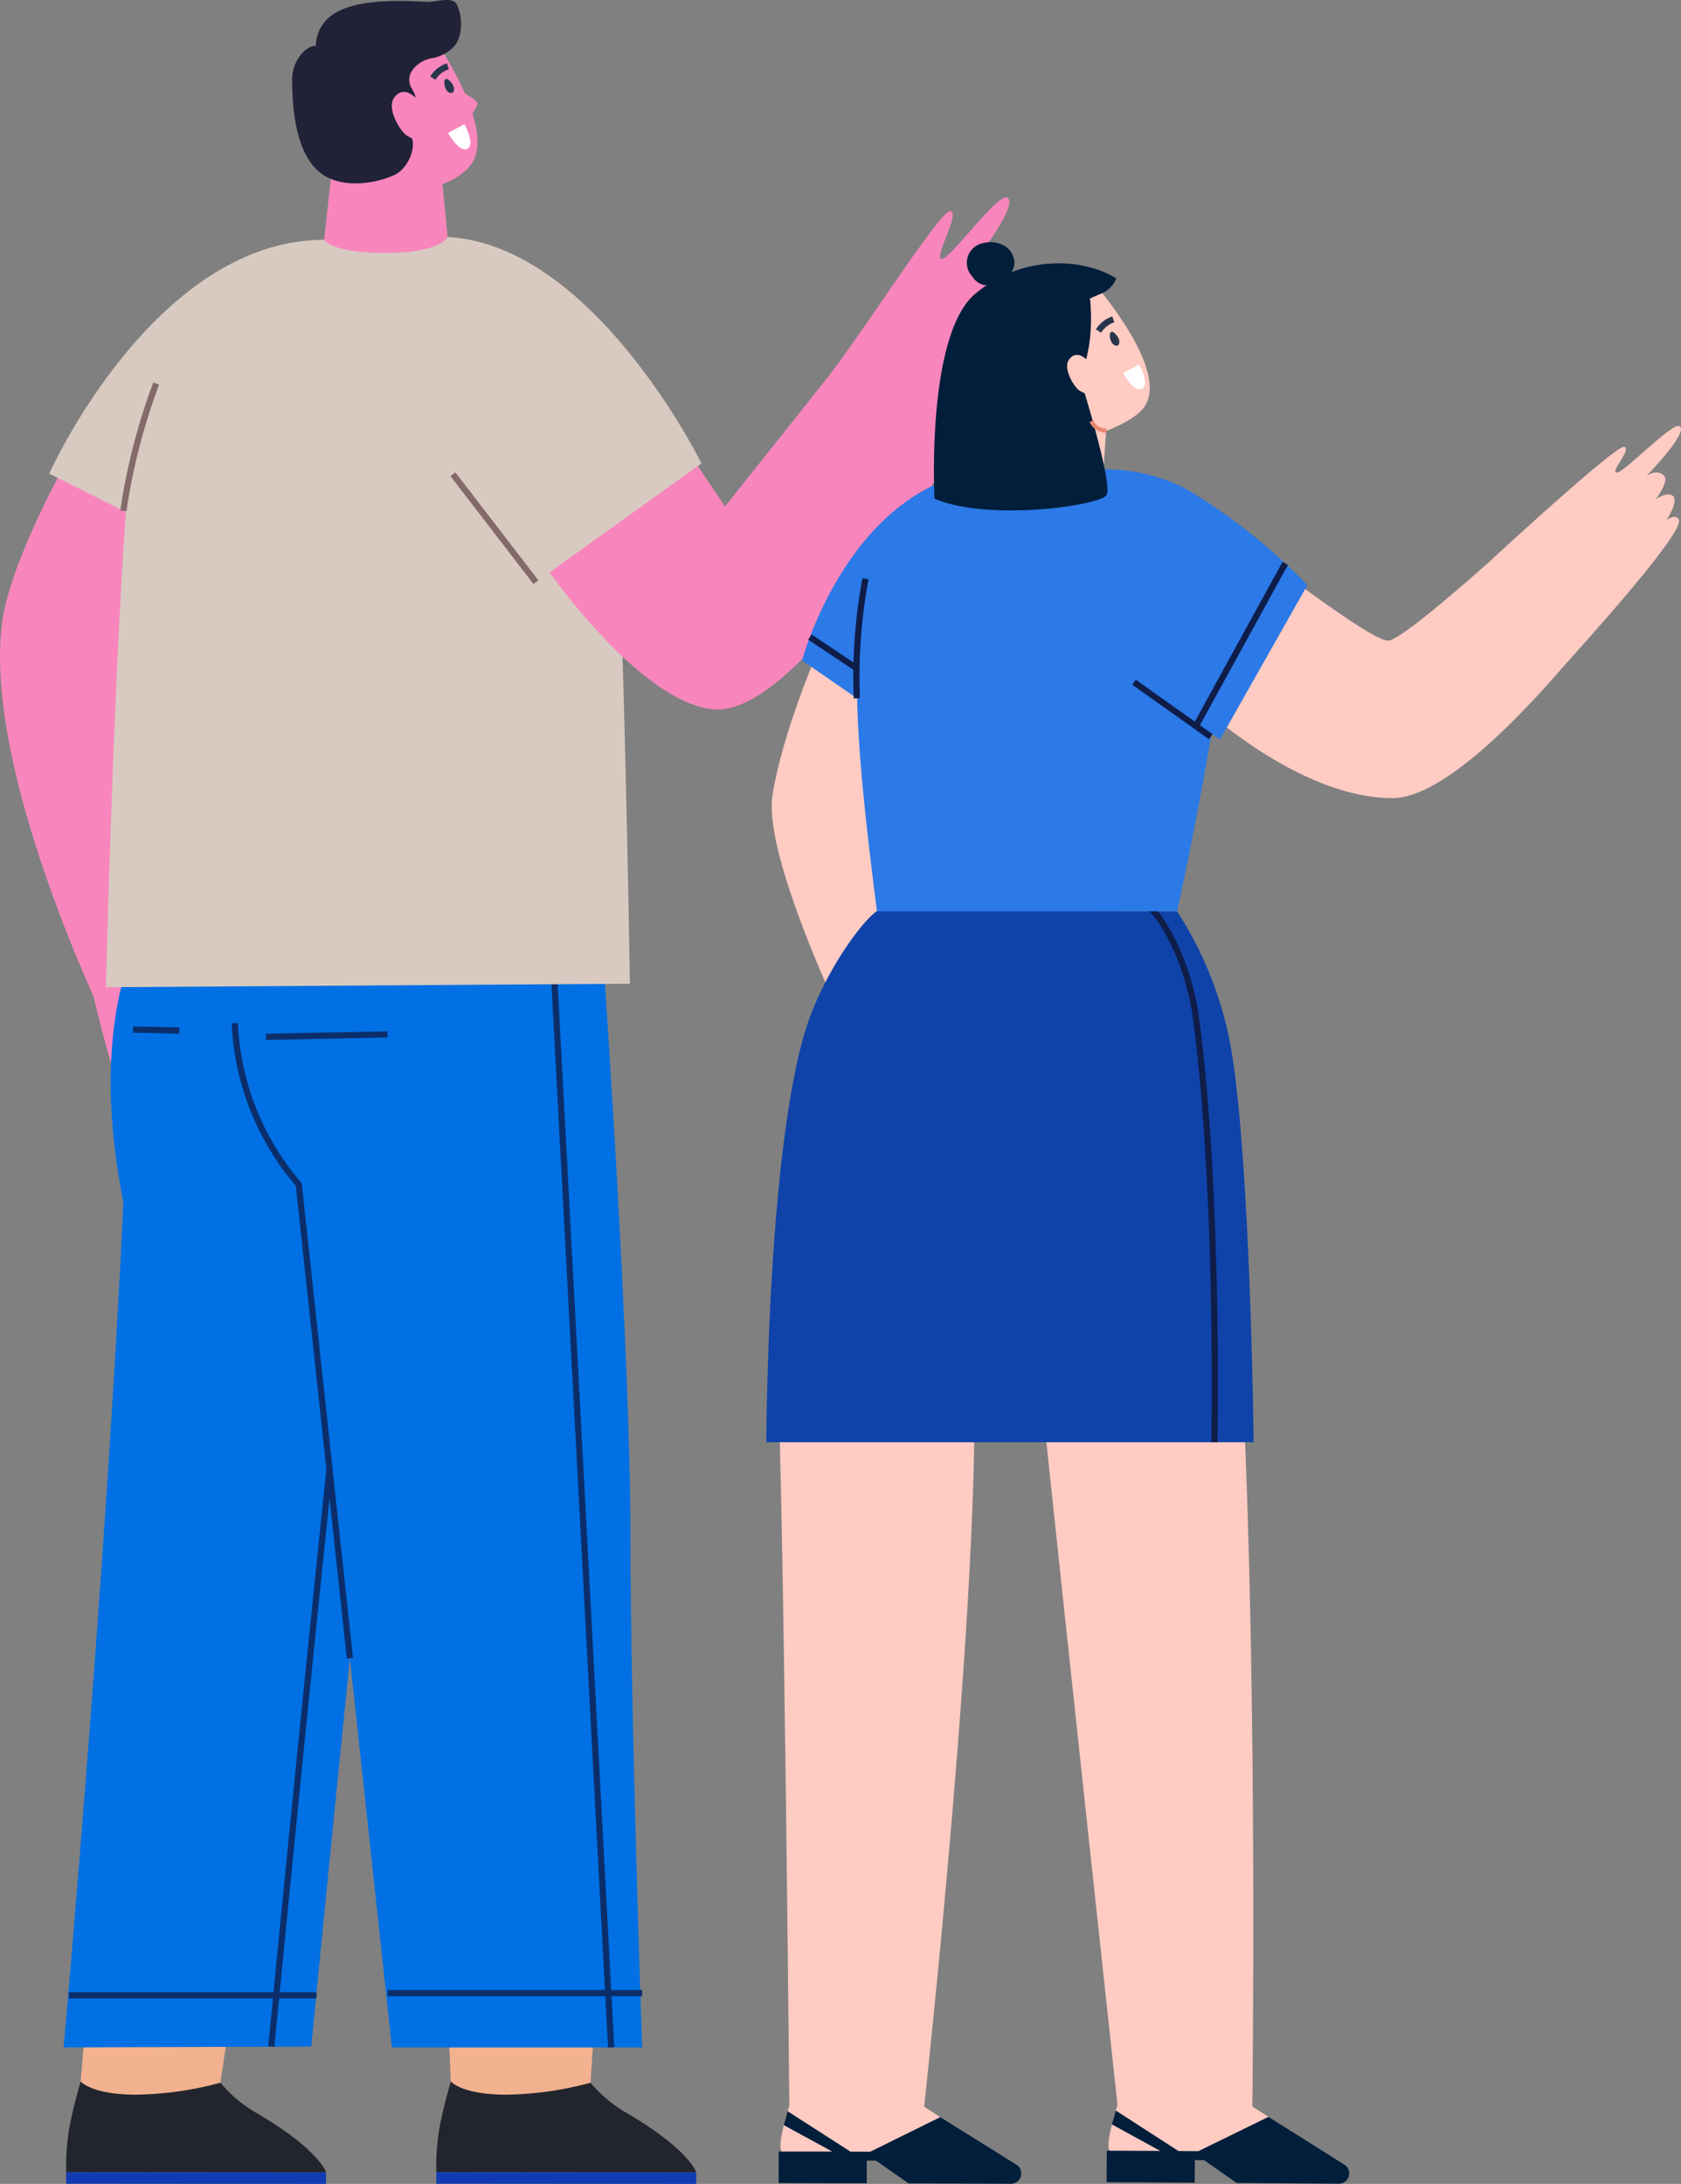<svg xmlns="http://www.w3.org/2000/svg" width="203.693" height="264.627" viewBox="0 0 203.693 264.627">
  <rect x="0" y="0" width="203.693" height="264.627" fill="#808080" stroke="none"/>
  <g id="Group_780" data-name="Group 780" transform="translate(-46.375 -2224.869)">
    <g id="Group_542" data-name="Group 542" transform="translate(170.392 2489.497) rotate(180)">
      <g id="Group_542-2" data-name="Group 542" transform="translate(97.02 129.742)">
        <path id="Path_621" data-name="Path 621" d="M3.2,21.819C2.73,17.67-.6,5.872.1,5.379S2.021,9.02,2.518,8.507s-.96-7-.13-7.309c1.124-.416,2.26,6.311,2.26,6.311S3.771.08,4.85,0c.764-.056,1.694,5.584,2.321,7.694-.387-2.373-.56-6.293.236-6.335s1.5,3.785,2.208,6.686c-.27-1.851-.582-5.247.151-5.321s3.119,9.109,5.027,17.841" transform="translate(2.348 0)" fill="#f886bc"/>
        <path id="Path_622" data-name="Path 622" d="M19.055,67.831S25.769,55.9,26.738,48.582C29.127,30.548,14.164,0,14.164,0S3.29,2.966,3.29,4.331s7.579,33.463,7.579,33.463L0,62.883" transform="translate(0 10.911)" fill="#f886bc"/>
      </g>
      <g id="Group_545" data-name="Group 545" transform="translate(66.155 231.393)">
        <path id="Path_623" data-name="Path 623" d="M13.739,16.258,15.2,2.809S7.136-4.028,0,3.632l.873,8.852Z" transform="translate(3.53 0)" fill="#f886bc"/>
        <path id="Path_624" data-name="Path 624" d="M6.02,19.621S-2.71,7.6.856,3.094C3.486-.23,10.39-.608,12.522.7c.459,2.461,6.117,10.6,5.209,12.408C14.265,20.026,6.02,19.621,6.02,19.621Z" transform="translate(0 10.11)" fill="#f886bc"/>
        <path id="Path_625" data-name="Path 625" d="M17.609,16.638C17.328,21.183,12.846,22.514,4.245,22c-1.151-.068-3.2.713-3.731-.31-.7-1.345-.825-4.068.526-5.292a4.958,4.958,0,0,1,2.692-1.271c1.558-.364,3.146-1.849,2.317-3.481-.218-.427-.731-1.152-.407-1.505a4.748,4.748,0,0,1,.935-.49c.619-.331.58-1.271.194-1.858s-.214-1.237-.6-1.822c-.92-1.385.171-3.94,1.6-4.786,1.266-.751,5.416-2,8.456-.427,2.634,1.367,4.217,5.085,4.239,11.771C20.474,15.093,18.567,16.813,17.609,16.638Z" transform="translate(1.997 11.013)" fill="#212237"/>
        <path id="Path_626" data-name="Path 626" d="M1.412,4.624c1.417,1.8,2.564,1.511,3.191.524C5.438,3.832,3.763,1.1,2.984.63,1.4-.317.122-.216,0,1.068" transform="translate(5.559 16.163)" fill="#f886bc"/>
        <g id="Group_544" data-name="Group 544" transform="translate(2.846 21.961)">
          <g id="Group_543" data-name="Group 543" transform="translate(0 0)">
            <path id="Path_627" data-name="Path 627" d="M.628,1.577C.223,1.239-.157.626.066.176A.313.313,0,0,1,.39,0C1.3.092,1.474,2.283.628,1.577Z" fill="#28364c"/>
          </g>
        </g>
        <path id="Path_628" data-name="Path 628" d="M0,1.433A3.366,3.366,0,0,0,1.824,0" transform="translate(3.587 23.77)" fill="none" stroke="#28364c" stroke-miterlimit="10" stroke-width="0.75"/>
        <path id="Path_629" data-name="Path 629" d="M2.707,1.985.714,3.051S-.6.6.332.086C1.358-.485,2.707,1.985,2.707,1.985Z" transform="translate(0.864 15.142)" fill="#fff"/>
      </g>
      <g id="Group_548" data-name="Group 548" transform="translate(39.656 0)">
        <g id="Group_546" data-name="Group 546" transform="translate(0 0)">
          <rect id="Rectangle_2141" data-name="Rectangle 2141" width="31.491" height="1.41" transform="translate(31.491 1.435) rotate(-179.956)" fill="#103bb2"/>
          <path id="Path_630" data-name="Path 630" d="M27.01,11.648l2.724-.641s1.043-3.56,1.442-6.038A29.026,29.026,0,0,0,31.49.023L0,0S.823,2.728,8.337,7.131A16.4,16.4,0,0,1,12.8,10.849Z" transform="translate(0.001 1.411)" fill="#22252d"/>
          <path id="Path_631" data-name="Path 631" d="M18.5,13.577,17.985,1.6S16.663.005,11.315,0A40.9,40.9,0,0,0,1.055,1.446L0,17.6" transform="translate(11.75 10.814)" fill="#f2b18f"/>
        </g>
        <g id="Group_547" data-name="Group 547" transform="translate(44.853 0)">
          <rect id="Rectangle_2142" data-name="Rectangle 2142" width="31.491" height="1.41" transform="translate(31.491 1.435) rotate(-179.956)" fill="#103bb2"/>
          <path id="Path_632" data-name="Path 632" d="M27.01,11.648l2.724-.641s1.043-3.56,1.442-6.038A28.92,28.92,0,0,0,31.492.023L0,0S.823,2.728,8.337,7.131A16.363,16.363,0,0,1,12.8,10.849Z" transform="translate(0 1.411)" fill="#22252d"/>
          <path id="Path_633" data-name="Path 633" d="M18.293,14.065,19.355,1.6S18.034.005,12.686,0A40.9,40.9,0,0,0,2.426,1.446L0,17.6" transform="translate(10.379 10.814)" fill="#f2b18f"/>
        </g>
        <path id="Path_634" data-name="Path 634" d="M38.143,132.235s4.912-10.228.965-29.8C41.116,58.741,46.342,0,46.342,0l-30,.1S10.22,63.248,6.585,94.716C2.534,129.768,0,172.692,0,172.692" transform="translate(30.304 16.542)" fill="#0070e4"/>
        <path id="Path_635" data-name="Path 635" d="M9.754,0S3.635,63.144,0,94.612" transform="translate(41.733 16.647)" fill="none" stroke="#0b2e6b" stroke-miterlimit="10" stroke-width="0.75"/>
        <path id="Path_636" data-name="Path 636" d="M4.606,130.278S1.419,84.213,1.419,62.106,0,0,0,0H30.327L41.61,104.559c9.241,11.07,8.568,35.089,6.34,44.44l-30.071,8.213Z" transform="translate(6.548 16.542)" fill="#0070e4"/>
        <path id="Path_637" data-name="Path 637" d="M0,0,6.2,57.414a32.153,32.153,0,0,1,7.752,19.551" transform="translate(41.961 63.687)" fill="none" stroke="#0b2e6b" stroke-miterlimit="10" stroke-width="0.75"/>
        <line id="Line_26" data-name="Line 26" x1="7.177" y1="134.905" transform="translate(10.308 16.541)" fill="none" stroke="#0b2e6b" stroke-miterlimit="10" stroke-width="0.75"/>
        <line id="Line_27" data-name="Line 27" y1="0.295" x2="14.73" transform="translate(37.403 138.996)" fill="none" stroke="#0b2e6b" stroke-miterlimit="10" stroke-width="0.75"/>
        <line id="Line_28" data-name="Line 28" x2="5.6" y2="0.117" transform="translate(62.633 139.755)" fill="none" stroke="#0b2e6b" stroke-miterlimit="10" stroke-width="0.75"/>
      </g>
      <g id="Group_549" data-name="Group 549" transform="translate(0 145.004)">
        <path id="Path_638" data-name="Path 638" d="M25.244,10.8C21.133,15.45,10.1,33.137,8.858,32.858s2.1-5.753,1.039-5.791S3.127,35.1,1.962,34.493C.383,33.667,6.674,25.71,6.674,25.71s-2.463,3.382-3.625,2.269c-.823-.789-.389-2.444,1.316-5.236-1.143,1.43-2.224,1.682-3.061.846S1.3,21.235,2.32,19.694C1.512,20.7.334,21.21.031,20.158-.365,18.783,2.974,11.643,10.87,0" transform="translate(0 61.186)" fill="#f886bc"/>
        <path id="Path_639" data-name="Path 639" d="M37.045,90.566s17.376-.727,22.587-20.5C61.982,61.145,63.495,0,63.495,0L0,.425S.846,55.7,2.265,67.67c2.6,21.874,19.818,23.237,19.818,23.237s.785-1.934,7.514-1.934S37.045,90.566,37.045,90.566Z" transform="translate(47.689 0)" fill="#d8cac0"/>
        <path id="Path_640" data-name="Path 640" d="M0,34.841c20.625,0,33.323-28.33,33.323-28.33L20.355,0" transform="translate(84.734 55.725)" fill="#d8cac0"/>
        <path id="Path_641" data-name="Path 641" d="M53.083,16.722S42.078.884,33.192.025C21.248-1.131,0,38.633,0,38.633l13.4,9.054L31.76,24.6l6.261,9.358" transform="translate(4.407 33.649)" fill="#f886bc"/>
        <path id="Path_642" data-name="Path 642" d="M30.753,42.353C13,41.377,0,14.924,0,14.924L20.792,0l11.8,15.394" transform="translate(39.019 48.555)" fill="#d8cac0"/>
        <line id="Line_29" data-name="Line 29" x2="10.058" y2="13.082" transform="translate(59.078 49.08)" fill="none" stroke="#846a6a" stroke-miterlimit="10" stroke-width="0.75"/>
        <path id="Path_643" data-name="Path 643" d="M3.979,0A74.494,74.494,0,0,1,0,15.424" transform="translate(105.089 57.722)" fill="none" stroke="#846a6a" stroke-miterlimit="10" stroke-width="0.75"/>
      </g>
      <path id="Path_644" data-name="Path 644" d="M2.722,3.691S-.137,2.317.005,1.792A10.435,10.435,0,0,1,1.006,0" transform="translate(66.155 250.229)" fill="#f886bc"/>
      <line id="Line_30" data-name="Line 30" x2="30.856" transform="translate(46.203 23.116)" fill="none" stroke="#0b2e6b" stroke-miterlimit="10" stroke-width="0.75"/>
      <line id="Line_31" data-name="Line 31" x2="30.011" transform="translate(85.668 22.855)" fill="none" stroke="#0b2e6b" stroke-miterlimit="10" stroke-width="0.75"/>
    </g>
    <g id="Group_543-2" data-name="Group 543" transform="translate(139.236 2254.211)">
      <g id="Group_551" data-name="Group 551" transform="translate(0.65 49.129)">
        <path id="Path_645" data-name="Path 645" d="M543.485,241.21s-4.519,10.267-5.684,17.961,9.523,29.414,9.523,29.414l9.152-5.375s-2.787-16.19-2.787-21.952,5.248-13.78,5.248-13.78" transform="translate(-537.712 -241.21)" fill="#ffcbc2"/>
        <path id="Path_646" data-name="Path 646" d="M544.359,288.1c1.177,3.56,6.277,13.314,5.754,13.877s-2.362-2.846-2.705-2.3,2.132,5.977,1.46,6.4c-.912.572-3.148-5.129-3.148-5.129s2.138,6.367,1.2,6.635c-.662.189-2.517-4.6-3.456-6.335.778,2.014,1.649,5.428.958,5.61s-2.018-3.049-3.17-5.469c.578,1.578,1.476,4.506.845,4.7s-4.417-7.431-7.7-14.754" transform="translate(-526.046 -247.315)" fill="#ffcbc2"/>
      </g>
      <g id="Group_554" data-name="Group 554" transform="translate(0 80.598)">
        <g id="Group_552" data-name="Group 552" transform="translate(1.345 41.665)">
          <path id="Path_647" data-name="Path 647" d="M555.486,338.747c1.108,25.76-5.98,90.217-5.98,90.217l7.958,5.067s-24.481,1.138-25.191.422.9-5.622.9-5.622-.712-76.141-1.422-87.418S554.378,312.987,555.486,338.747Z" transform="translate(-531.731 -325.291)" fill="#ffcbc2"/>
          <path id="Path_648" data-name="Path 648" d="M533.839,449.989l-5.866-3.2.46-1.682L536.048,450l2.409.009,8.488-4.191,9.216,5.769a1.249,1.249,0,0,1-.667,2.307l-12.387-.044-3.953-2.75-1.123,0-.01,2.736-10.676-.029.014-3.824Z" transform="translate(-527.205 -340.89)" fill="#011e3b"/>
        </g>
        <g id="Group_553" data-name="Group 553" transform="translate(33.134 36.568)">
          <path id="Path_649" data-name="Path 649" d="M510.668,342.382c1.767,36.2,1.115,85.783,1.115,85.783l7.941,5.094s-24.485,1.061-25.193.344.917-5.62.917-5.62-6.805-62.84-9.25-86.341S508.9,306.182,510.668,342.382Z" transform="translate(-486.03 -319.43)" fill="#ffcbc2"/>
          <path id="Path_650" data-name="Path 650" d="M488.164,449.9l-5.855-3.214.466-1.68,7.6,4.91,2.409.017,8.5-4.161,9.2,5.8a1.248,1.248,0,0,1-.675,2.3l-12.387-.088-3.943-2.763-1.123-.009-.019,2.736-10.676-.057.027-3.823Z" transform="translate(-473.57 -335.779)" fill="#011e3b"/>
        </g>
        <path id="Path_651" data-name="Path 651" d="M508.415,277.879c-2.1,1.455-6.823,8.146-8.776,14.728-4.591,15.47-4.66,49.663-4.66,49.663h59.044s-.346-32.856-2.642-47.171a44.71,44.71,0,0,0-6.636-17.16" transform="translate(-494.979 -277.453)" fill="#0f43aa"/>
        <path id="Path_652" data-name="Path 652" d="M500.38,277.389c1.771,1.492,4.748,7.032,5.591,13.312,2.848,21.212,2.247,51.506,2.247,51.506" transform="translate(-453.925 -277.389)" fill="none" stroke="#0f1d49" stroke-miterlimit="10" stroke-width="0.75"/>
      </g>
      <g id="Group_555" data-name="Group 555" transform="translate(4.332 22.26)">
        <path id="Path_653" data-name="Path 653" d="M554.361,216.341C536.7,217.464,530.85,239.53,530.85,239.53l12.478,8.615" transform="translate(-530.85 -211.103)" fill="#2c79e8"/>
        <line id="Line_32" data-name="Line 32" x1="6.197" y1="4.143" transform="translate(0.947 25.592)" fill="none" stroke="#0f1d49" stroke-miterlimit="10" stroke-width="0.75"/>
        <path id="Path_654" data-name="Path 654" d="M454.432,227.67s13.18,10.16,15.292,10.208c2.183.05,19.189-15.81,19.189-15.81l8.944,10.435s-17.936,24.453-27.553,24.453c-12.766,0-26.352-14.009-26.352-14.009" transform="translate(-398.763 -211.848)" fill="#ffcbc2"/>
        <path id="Path_655" data-name="Path 655" d="M529.03,216.351s-2.043,1.554-6,1.089a56.743,56.743,0,0,1-7.147-1.313c-.038.1-15.933,7.384-16.442,16.581-.567,10.262-.532,16.361,2.144,37.191h36.361s5.652-25.494,5.652-35.257S529.03,216.351,529.03,216.351Z" transform="translate(-492.51 -211.075)" fill="#2c79e8"/>
        <path id="Path_656" data-name="Path 656" d="M487.5,216.384a21.217,21.217,0,0,1,10.041,2.385A70.648,70.648,0,0,1,512.2,230.406l-10.586,18.7-11.12-7.865" transform="translate(-450.977 -211.108)" fill="#2c79e8"/>
        <path id="Path_657" data-name="Path 657" d="M549.083,246.1a64.215,64.215,0,0,1,1.046-14.48" transform="translate(-542.447 -213.092)" fill="none" stroke="#0f1d49" stroke-miterlimit="10" stroke-width="0.75"/>
        <line id="Line_33" data-name="Line 33" x1="10.829" y2="19.716" transform="translate(47.714 16.668)" fill="none" stroke="#0f1d49" stroke-miterlimit="10" stroke-width="0.75"/>
        <line id="Line_34" data-name="Line 34" x1="9.301" y1="6.6" transform="translate(40.22 31.066)" fill="none" stroke="#0f1d49" stroke-miterlimit="10" stroke-width="0.75"/>
        <path id="Path_658" data-name="Path 658" d="M435.441,226.434s15.038-13.9,15.97-13.578-1.734,3-.92,3.121,6.786-6.194,7.63-5.622c1.144.775-4.007,6.01-4.007,6.01s1.361-.92,2.159.039c.564.679-1.039,2.794-1.039,2.794s1.567-1.039,2.137-.321-.829,2.849-.829,2.849,1.114-.825,1.484-.061c.588,1.217-6.848,9.905-13.76,17.551" transform="translate(-351.787 -210.319)" fill="#ffcbc2"/>
      </g>
      <g id="Group_558" data-name="Group 558" transform="translate(20.304 0)">
        <path id="Path_659" data-name="Path 659" d="M516.794,205.6l-1.351,10.12s6.591,6.791,13.6-.736l.392-5.675Z" transform="translate(-508.497 -187.444)" fill="#ffcbc2"/>
        <path id="Path_660" data-name="Path 660" d="M521.089,190.374s9.515,10.762,6.036,15.208c-1.809,2.311-9.613,5.143-12.426,3.386-2.087-1.3-6.009-10.415-5.118-12.194C512.987,189.976,521.089,190.374,521.089,190.374Z" transform="translate(-501.738 -185.462)" fill="#ffcbc2"/>
        <path id="Path_661" data-name="Path 661" d="M533.031,191.975c.591,6.267-1.261,9.457-1.261,9.457s4.143,13.109,3.238,14.358-14.307,3.191-20.831.4c0,0-1.036-19.8,4.951-24.831,5.695-4.782,13.061-4.352,17.081-1.854a3.243,3.243,0,0,1-1.808,1.825c-.711.313-1.51.668-1.51.668" transform="translate(-514.109 -185.112)" fill="#011e3b"/>
        <path id="Path_662" data-name="Path 662" d="M519.2,201.5c-1.162-1.473-2.1-1.239-2.616-.43-.684,1.079.689,3.321,1.328,3.7,1.3.776,2.345.694,2.445-.358" transform="translate(-500.256 -186.771)" fill="#ffcbc2"/>
        <path id="Path_663" data-name="Path 663" d="M517.3,210.808a1.931,1.931,0,0,1-1.81-1.15" transform="translate(-496.401 -187.973)" fill="none" stroke="#e88872" stroke-linejoin="round" stroke-width="0.5"/>
        <g id="Group_557" data-name="Group 557" transform="translate(21.314 10.861)">
          <g id="Group_556" data-name="Group 556" transform="translate(0)">
            <path id="Path_664" data-name="Path 664" d="M514.224,197.351c.4.331.772.933.552,1.376a.308.308,0,0,1-.319.171C513.562,198.811,513.391,196.658,514.224,197.351Z" transform="translate(-513.684 -197.214)" fill="#28364c"/>
          </g>
        </g>
        <path id="Path_665" data-name="Path 665" d="M516.315,195.489a3.309,3.309,0,0,0-1.793,1.408" transform="translate(-494.573 -186.129)" fill="none" stroke="#28364c" stroke-miterlimit="10" stroke-width="0.75"/>
        <path id="Path_666" data-name="Path 666" d="M510.111,202.815l1.959-1.048s1.286,2.406.374,2.914C511.437,205.243,510.111,202.815,510.111,202.815Z" transform="translate(-487.193 -186.946)" fill="#fff"/>
        <path id="Path_667" data-name="Path 667" d="M532.52,189.117a1.989,1.989,0,0,0,1.4-1.957,2.517,2.517,0,0,0-1.358-2.076,3.459,3.459,0,0,0-2.529-.214,2.422,2.422,0,0,0-1.184,4.056,2.281,2.281,0,0,0,1.288.976,1.271,1.271,0,0,0,1.418-.578" transform="translate(-524.164 -184.727)" fill="#011e3b"/>
      </g>
    </g>
  </g>
</svg>
